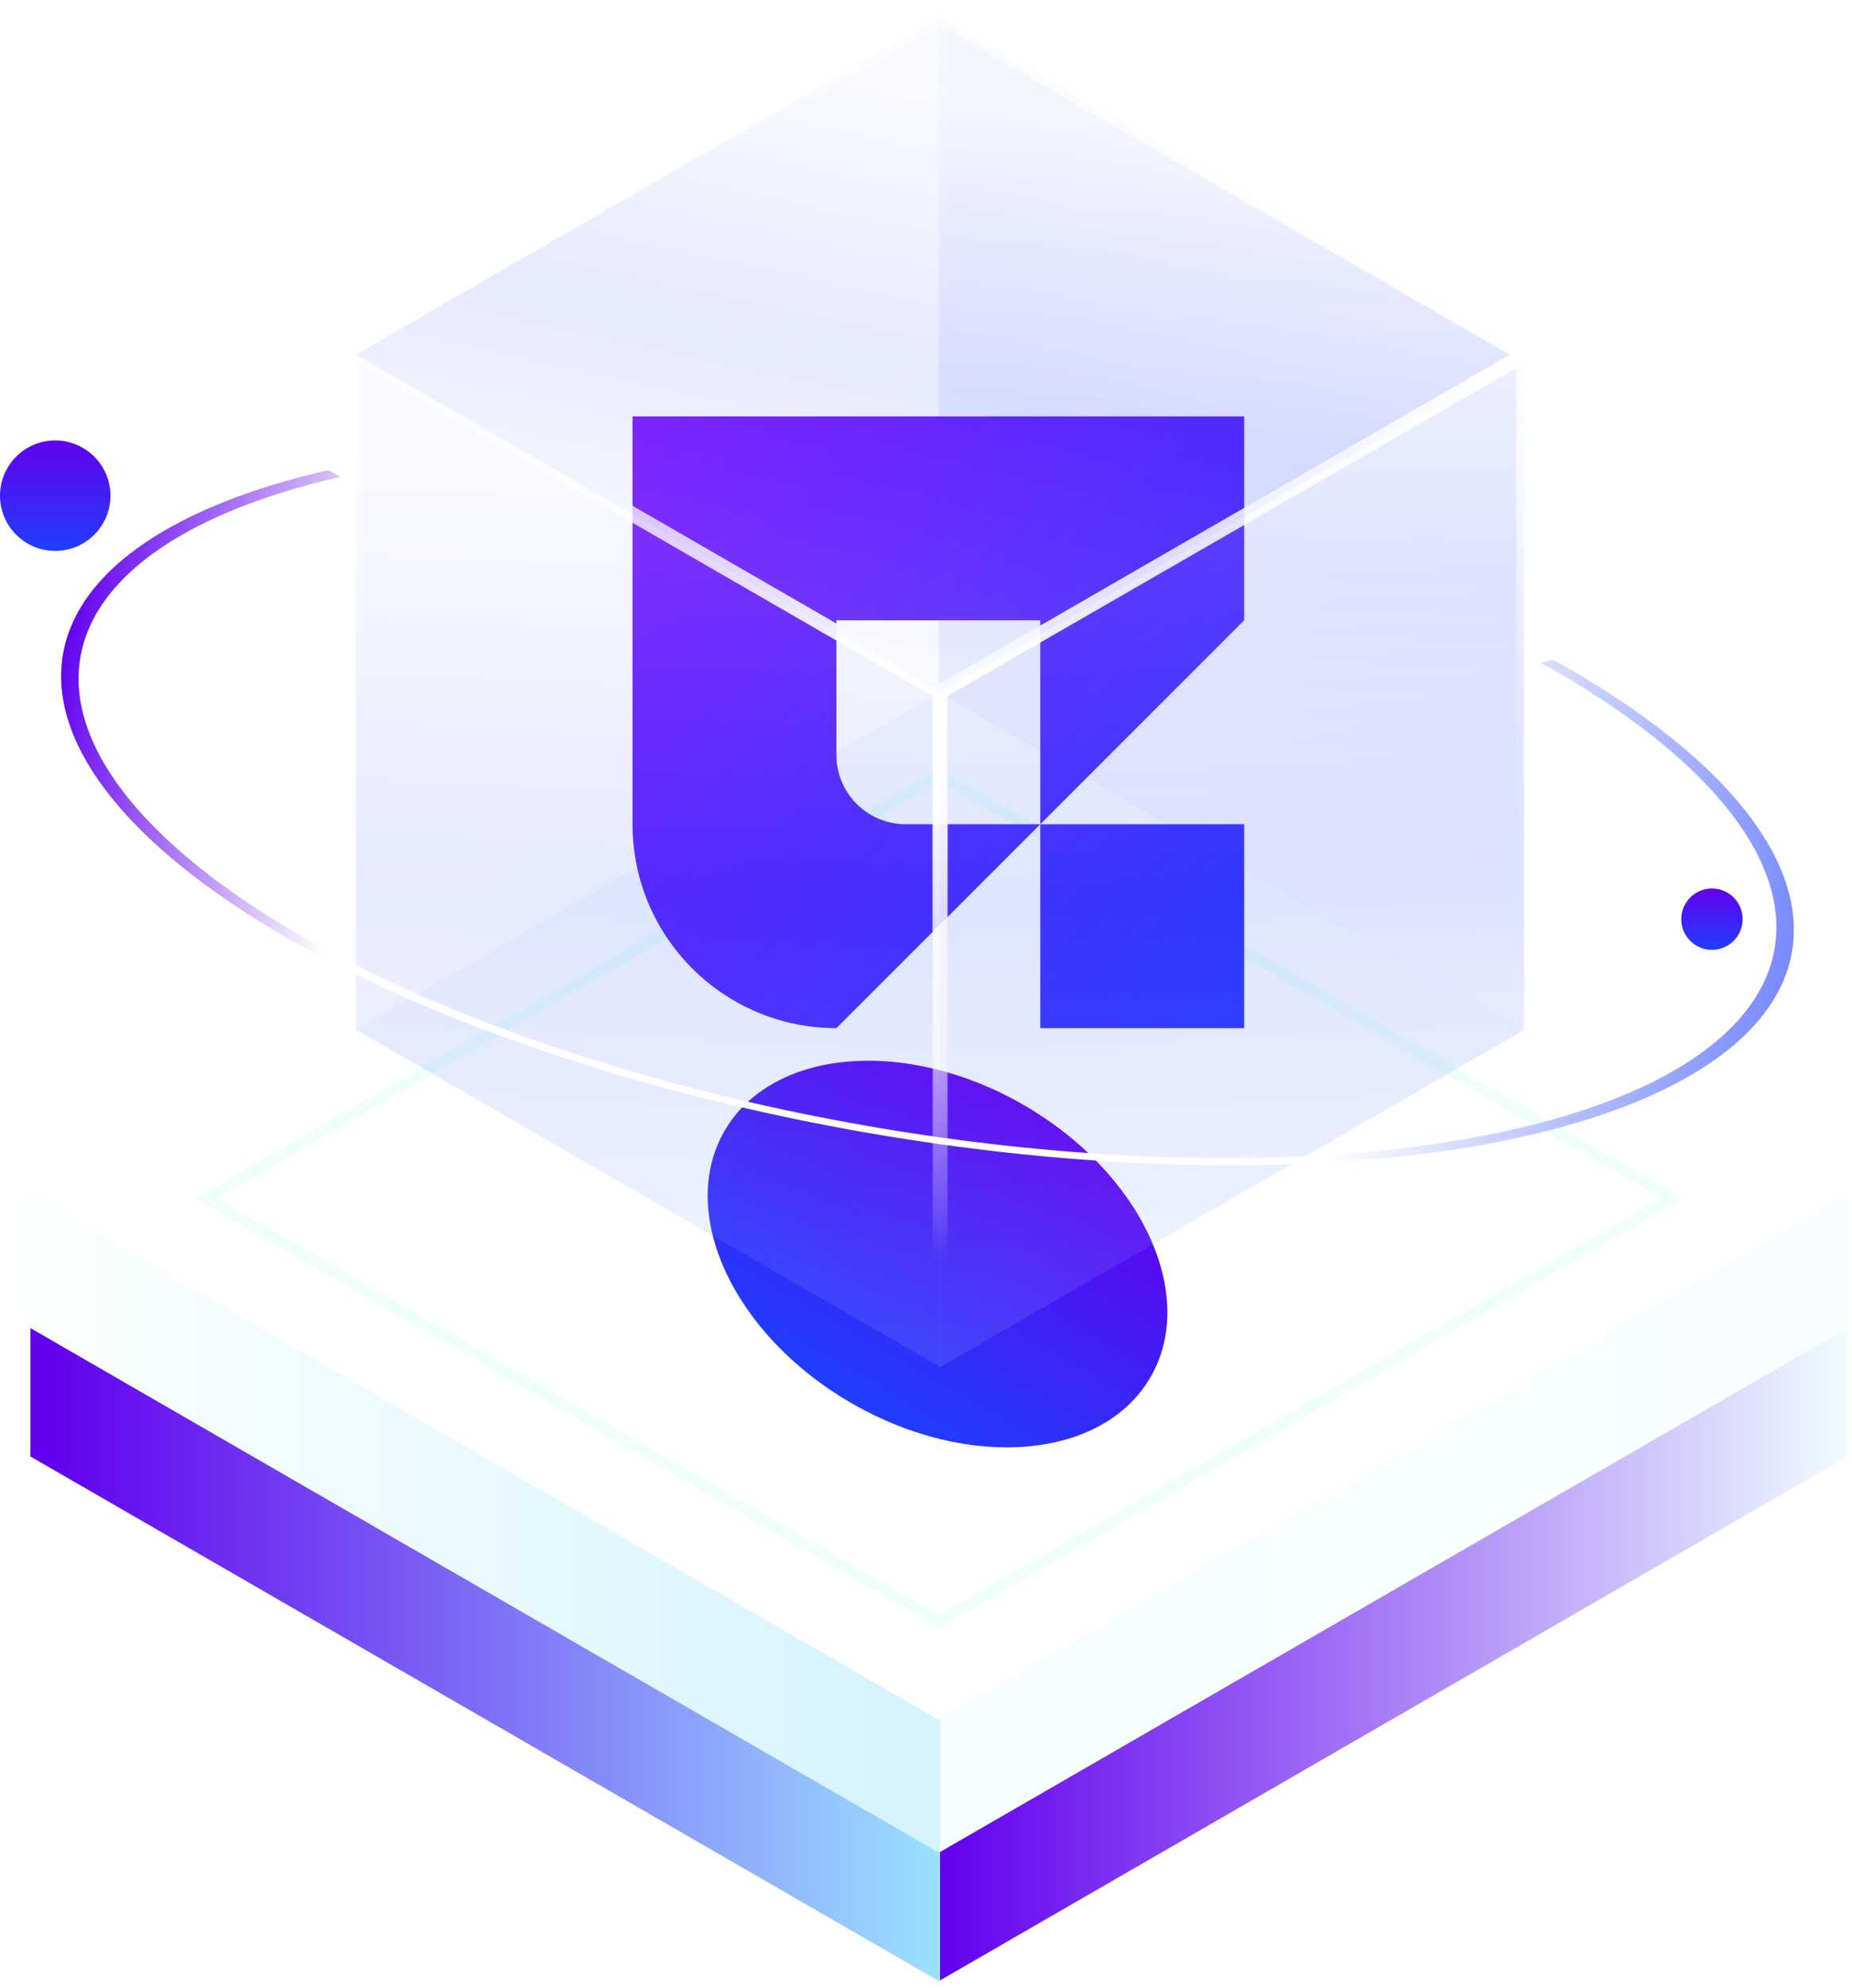 <svg width="109" height="117" viewBox="0 0 109 117" fill="none" xmlns="http://www.w3.org/2000/svg">
<path d="M55.272 39.641L108.752 70.517L55.272 101.394L1.791 70.517L55.272 39.641Z" fill="white"/>
<rect width="50.531" height="50.531" transform="matrix(0.866 0.5 -0.866 0.5 55.272 45.252)" fill="white"/>
<rect x="-2.15254e-08" y="0.361" width="49.809" height="49.809" transform="matrix(0.866 0.5 -0.866 0.5 55.584 45.432)" stroke="#CFFFF4" stroke-opacity="0.35" stroke-width="0.722"/>
<g filter="url(#filter0_f_4705_8776)">
<ellipse cx="55.178" cy="73.791" rx="14.479" ry="10.132" transform="rotate(30 55.178 73.791)" fill="url(#paint0_linear_4705_8776)"/>
</g>
<path d="M1.793 77.902L55.256 108.769V116.571L1.793 85.704L1.793 77.902Z" fill="url(#paint1_linear_4705_8776)"/>
<path d="M108.719 77.902L55.256 108.769V116.571L108.719 85.704V77.902Z" fill="url(#paint2_linear_4705_8776)"/>
<path d="M1.793 70.344L55.256 101.211V109.012L1.793 78.145L1.793 70.344Z" fill="url(#paint3_linear_4705_8776)"/>
<path d="M1.793 70.344L55.256 101.211V109.012L1.793 78.145L1.793 70.344Z" fill="white" fill-opacity="0.58"/>
<path d="M108.719 70.344L55.256 101.211V109.012L108.719 78.145V70.344Z" fill="url(#paint4_linear_4705_8776)"/>
<path d="M108.719 70.344L55.256 101.211V109.012L108.719 78.145V70.344Z" fill="white" fill-opacity="0.58"/>
<g filter="url(#filter1_i_4705_8776)">
<rect width="39.725" height="39.725" transform="matrix(0.866 0.5 -0.866 0.5 55.35 40.725)" fill="#3284FF" fill-opacity="0.05"/>
</g>
<g filter="url(#filter2_b_4705_8776)">
<rect width="39.725" height="39.725" transform="matrix(0.866 0.5 -2.20305e-08 1 55.256 1)" fill="url(#paint5_linear_4705_8776)" fill-opacity="0.11"/>
<rect width="39.725" height="39.725" transform="matrix(0.866 0.5 -2.20305e-08 1 55.256 1)" stroke="url(#paint6_linear_4705_8776)" stroke-linejoin="bevel"/>
</g>
<path d="M73.227 24.5V36.5L61.227 48.5V36.5H49.227V44.422C49.227 46.675 51.052 48.5 53.304 48.5H61.227L49.227 60.5C42.599 60.5 37.227 55.127 37.227 48.5V24.5H73.227Z" fill="url(#paint7_linear_4705_8776)"/>
<path d="M73.227 48.5L61.227 48.5L61.227 60.5H73.227V48.5Z" fill="url(#paint8_linear_4705_8776)"/>
<g filter="url(#filter3_b_4705_8776)">
<rect width="39.725" height="39.725" transform="matrix(0.866 0.5 -2.20305e-08 1 20.947 20.863)" fill="url(#paint9_linear_4705_8776)" fill-opacity="0.11"/>
<rect width="39.725" height="39.725" transform="matrix(0.866 0.5 -2.20305e-08 1 20.947 20.863)" stroke="url(#paint10_linear_4705_8776)" stroke-linejoin="bevel"/>
</g>
<g filter="url(#filter4_b_4705_8776)">
<rect width="39.725" height="39.725" transform="matrix(-0.866 0.5 2.20305e-08 1 89.713 20.863)" fill="url(#paint11_linear_4705_8776)" fill-opacity="0.11"/>
<rect width="39.725" height="39.725" transform="matrix(-0.866 0.5 2.20305e-08 1 89.713 20.863)" stroke="url(#paint12_linear_4705_8776)" stroke-linejoin="bevel"/>
</g>
<g filter="url(#filter5_b_4705_8776)">
<rect width="39.725" height="39.725" transform="matrix(0.866 0.5 -0.866 0.5 55.35 1)" fill="url(#paint13_linear_4705_8776)" fill-opacity="0.11"/>
<rect width="39.725" height="39.725" transform="matrix(0.866 0.5 -0.866 0.5 55.35 1)" stroke="url(#paint14_linear_4705_8776)" stroke-linejoin="bevel"/>
</g>
<path d="M91.413 38.823C98.389 42.696 103.048 46.976 104.801 51.123C106.555 55.269 105.324 59.095 101.264 62.117C97.205 65.139 90.499 67.222 81.994 68.101C73.49 68.98 63.569 68.616 53.486 67.056C43.404 65.496 33.612 62.809 25.35 59.335C17.087 55.861 10.725 51.757 7.068 47.541C3.411 43.325 2.622 39.186 4.803 35.648C6.983 32.111 12.035 29.333 19.318 27.666L20.029 28.061C12.893 29.694 7.943 32.416 5.806 35.882C3.67 39.349 4.442 43.404 8.026 47.535C11.609 51.666 17.843 55.688 25.939 59.092C34.035 62.495 43.629 65.128 53.509 66.657C63.388 68.186 73.109 68.542 81.442 67.68C89.775 66.819 96.346 64.779 100.324 61.818C104.301 58.857 105.507 55.108 103.789 51.045C102.071 46.982 97.506 42.788 90.671 38.992L91.413 38.823Z" fill="url(#paint15_linear_4705_8776)"/>
<ellipse cx="3.25" cy="29.168" rx="3.25" ry="3.25" fill="url(#paint16_linear_4705_8776)"/>
<circle cx="100.757" cy="54.087" r="1.806" fill="url(#paint17_linear_4705_8776)"/>
<defs>
<filter id="filter0_f_4705_8776" x="13.843" y="34.609" width="82.67" height="78.365" filterUnits="userSpaceOnUse" color-interpolation-filters="sRGB">
<feFlood flood-opacity="0" result="BackgroundImageFix"/>
<feBlend mode="normal" in="SourceGraphic" in2="BackgroundImageFix" result="shape"/>
<feGaussianBlur stdDeviation="13.904" result="effect1_foregroundBlur_4705_8776"/>
</filter>
<filter id="filter1_i_4705_8776" x="20.947" y="40.725" width="68.805" height="39.725" filterUnits="userSpaceOnUse" color-interpolation-filters="sRGB">
<feFlood flood-opacity="0" result="BackgroundImageFix"/>
<feBlend mode="normal" in="SourceGraphic" in2="BackgroundImageFix" result="shape"/>
<feColorMatrix in="SourceAlpha" type="matrix" values="0 0 0 0 0 0 0 0 0 0 0 0 0 0 0 0 0 0 127 0" result="hardAlpha"/>
<feOffset/>
<feGaussianBlur stdDeviation="1.72"/>
<feComposite in2="hardAlpha" operator="arithmetic" k2="-1" k3="1"/>
<feColorMatrix type="matrix" values="0 0 0 0 1 0 0 0 0 1 0 0 0 0 1 0 0 0 1 0"/>
<feBlend mode="normal" in2="shape" result="effect1_innerShadow_4705_8776"/>
</filter>
<filter id="filter2_b_4705_8776" x="54.572" y="0.25" width="35.77" height="61.088" filterUnits="userSpaceOnUse" color-interpolation-filters="sRGB">
<feFlood flood-opacity="0" result="BackgroundImageFix"/>
<feGaussianBlur in="BackgroundImageFix" stdDeviation="0.125"/>
<feComposite in2="SourceAlpha" operator="in" result="effect1_backgroundBlur_4705_8776"/>
<feBlend mode="normal" in="SourceGraphic" in2="effect1_backgroundBlur_4705_8776" result="shape"/>
</filter>
<filter id="filter3_b_4705_8776" x="20.264" y="20.113" width="35.77" height="61.088" filterUnits="userSpaceOnUse" color-interpolation-filters="sRGB">
<feFlood flood-opacity="0" result="BackgroundImageFix"/>
<feGaussianBlur in="BackgroundImageFix" stdDeviation="0.125"/>
<feComposite in2="SourceAlpha" operator="in" result="effect1_backgroundBlur_4705_8776"/>
<feBlend mode="normal" in="SourceGraphic" in2="effect1_backgroundBlur_4705_8776" result="shape"/>
</filter>
<filter id="filter4_b_4705_8776" x="54.627" y="20.113" width="35.77" height="61.088" filterUnits="userSpaceOnUse" color-interpolation-filters="sRGB">
<feFlood flood-opacity="0" result="BackgroundImageFix"/>
<feGaussianBlur in="BackgroundImageFix" stdDeviation="0.125"/>
<feComposite in2="SourceAlpha" operator="in" result="effect1_backgroundBlur_4705_8776"/>
<feBlend mode="normal" in="SourceGraphic" in2="effect1_backgroundBlur_4705_8776" result="shape"/>
</filter>
<filter id="filter5_b_4705_8776" x="20.264" y="0.5" width="70.172" height="40.725" filterUnits="userSpaceOnUse" color-interpolation-filters="sRGB">
<feFlood flood-opacity="0" result="BackgroundImageFix"/>
<feGaussianBlur in="BackgroundImageFix" stdDeviation="0.125"/>
<feComposite in2="SourceAlpha" operator="in" result="effect1_backgroundBlur_4705_8776"/>
<feBlend mode="normal" in="SourceGraphic" in2="effect1_backgroundBlur_4705_8776" result="shape"/>
</filter>
<linearGradient id="paint0_linear_4705_8776" x1="55.178" y1="63.659" x2="55.178" y2="83.923" gradientUnits="userSpaceOnUse">
<stop stop-color="#6200EE"/>
<stop offset="1" stop-color="#1F3EFE"/>
</linearGradient>
<linearGradient id="paint1_linear_4705_8776" x1="3.071" y1="97.063" x2="108.706" y2="97.129" gradientUnits="userSpaceOnUse">
<stop stop-color="#6200EE"/>
<stop offset="0.495" stop-color="#9BE1FF"/>
<stop offset="0.495" stop-color="#6200EE"/>
<stop offset="1" stop-color="#6200EE"/>
</linearGradient>
<linearGradient id="paint2_linear_4705_8776" x1="3.071" y1="97.063" x2="108.706" y2="97.129" gradientUnits="userSpaceOnUse">
<stop stop-color="#F4FFFD"/>
<stop offset="0.495" stop-color="#9BE1FF"/>
<stop offset="0.495" stop-color="#6200EE"/>
<stop offset="1" stop-color="#EFFDFF"/>
</linearGradient>
<linearGradient id="paint3_linear_4705_8776" x1="3.071" y1="89.504" x2="108.706" y2="89.57" gradientUnits="userSpaceOnUse">
<stop stop-color="#F4FFFD"/>
<stop offset="0.495" stop-color="#9BE1FF"/>
<stop offset="0.495" stop-color="#E8FFFE"/>
<stop offset="1" stop-color="#EFFDFF"/>
</linearGradient>
<linearGradient id="paint4_linear_4705_8776" x1="3.071" y1="89.504" x2="108.706" y2="89.57" gradientUnits="userSpaceOnUse">
<stop stop-color="#F4FFFD"/>
<stop offset="0.495" stop-color="#9BE1FF"/>
<stop offset="0.495" stop-color="#E8FFFE"/>
<stop offset="1" stop-color="#EFFDFF"/>
</linearGradient>
<linearGradient id="paint5_linear_4705_8776" x1="5.63" y1="3.505" x2="24.55" y2="44.839" gradientUnits="userSpaceOnUse">
<stop stop-color="#C7CEFC"/>
<stop offset="0.495" stop-color="#1F3EFE"/>
<stop offset="1" stop-color="#C7CEFC"/>
</linearGradient>
<linearGradient id="paint6_linear_4705_8776" x1="39.615" y1="0.055" x2="28.478" y2="28.968" gradientUnits="userSpaceOnUse">
<stop stop-color="white"/>
<stop offset="1" stop-color="white" stop-opacity="0"/>
</linearGradient>
<linearGradient id="paint7_linear_4705_8776" x1="37.227" y1="24.5" x2="76.377" y2="66.125" gradientUnits="userSpaceOnUse">
<stop stop-color="#8019FD"/>
<stop offset="1" stop-color="#1F3EFE"/>
</linearGradient>
<linearGradient id="paint8_linear_4705_8776" x1="37.227" y1="24.5" x2="76.377" y2="66.125" gradientUnits="userSpaceOnUse">
<stop stop-color="#8019FD"/>
<stop offset="1" stop-color="#1F3EFE"/>
</linearGradient>
<linearGradient id="paint9_linear_4705_8776" x1="5.63" y1="3.505" x2="24.55" y2="44.839" gradientUnits="userSpaceOnUse">
<stop stop-color="#C7CEFC"/>
<stop offset="0.495" stop-color="#1F3EFE"/>
<stop offset="1" stop-color="#C7CEFC"/>
</linearGradient>
<linearGradient id="paint10_linear_4705_8776" x1="39.615" y1="0.055" x2="28.478" y2="28.968" gradientUnits="userSpaceOnUse">
<stop stop-color="white"/>
<stop offset="1" stop-color="white" stop-opacity="0"/>
</linearGradient>
<linearGradient id="paint11_linear_4705_8776" x1="5.63" y1="3.505" x2="24.55" y2="44.839" gradientUnits="userSpaceOnUse">
<stop stop-color="#C7CEFC"/>
<stop offset="0.495" stop-color="#1F3EFE"/>
<stop offset="1" stop-color="#C7CEFC"/>
</linearGradient>
<linearGradient id="paint12_linear_4705_8776" x1="39.615" y1="0.055" x2="28.478" y2="28.968" gradientUnits="userSpaceOnUse">
<stop stop-color="white"/>
<stop offset="1" stop-color="white" stop-opacity="0"/>
</linearGradient>
<linearGradient id="paint13_linear_4705_8776" x1="5.63" y1="3.505" x2="24.55" y2="44.839" gradientUnits="userSpaceOnUse">
<stop stop-color="#C7CEFC"/>
<stop offset="0.495" stop-color="#1F3EFE"/>
<stop offset="1" stop-color="#C7CEFC"/>
</linearGradient>
<linearGradient id="paint14_linear_4705_8776" x1="39.615" y1="0.055" x2="28.478" y2="28.968" gradientUnits="userSpaceOnUse">
<stop stop-color="white"/>
<stop offset="1" stop-color="white" stop-opacity="0"/>
</linearGradient>
<linearGradient id="paint15_linear_4705_8776" x1="5.473" y1="28.229" x2="122.801" y2="51.025" gradientUnits="userSpaceOnUse">
<stop stop-color="#6200EE"/>
<stop offset="0.156" stop-color="white"/>
<stop offset="0.661" stop-color="white"/>
<stop offset="1" stop-color="#1F3EFE"/>
</linearGradient>
<linearGradient id="paint16_linear_4705_8776" x1="3.25" y1="25.918" x2="3.25" y2="32.418" gradientUnits="userSpaceOnUse">
<stop stop-color="#6200EE"/>
<stop offset="1" stop-color="#1F3EFE"/>
</linearGradient>
<linearGradient id="paint17_linear_4705_8776" x1="100.757" y1="52.281" x2="100.757" y2="55.893" gradientUnits="userSpaceOnUse">
<stop stop-color="#6200EE"/>
<stop offset="1" stop-color="#1F3EFE"/>
</linearGradient>
</defs>
</svg>
